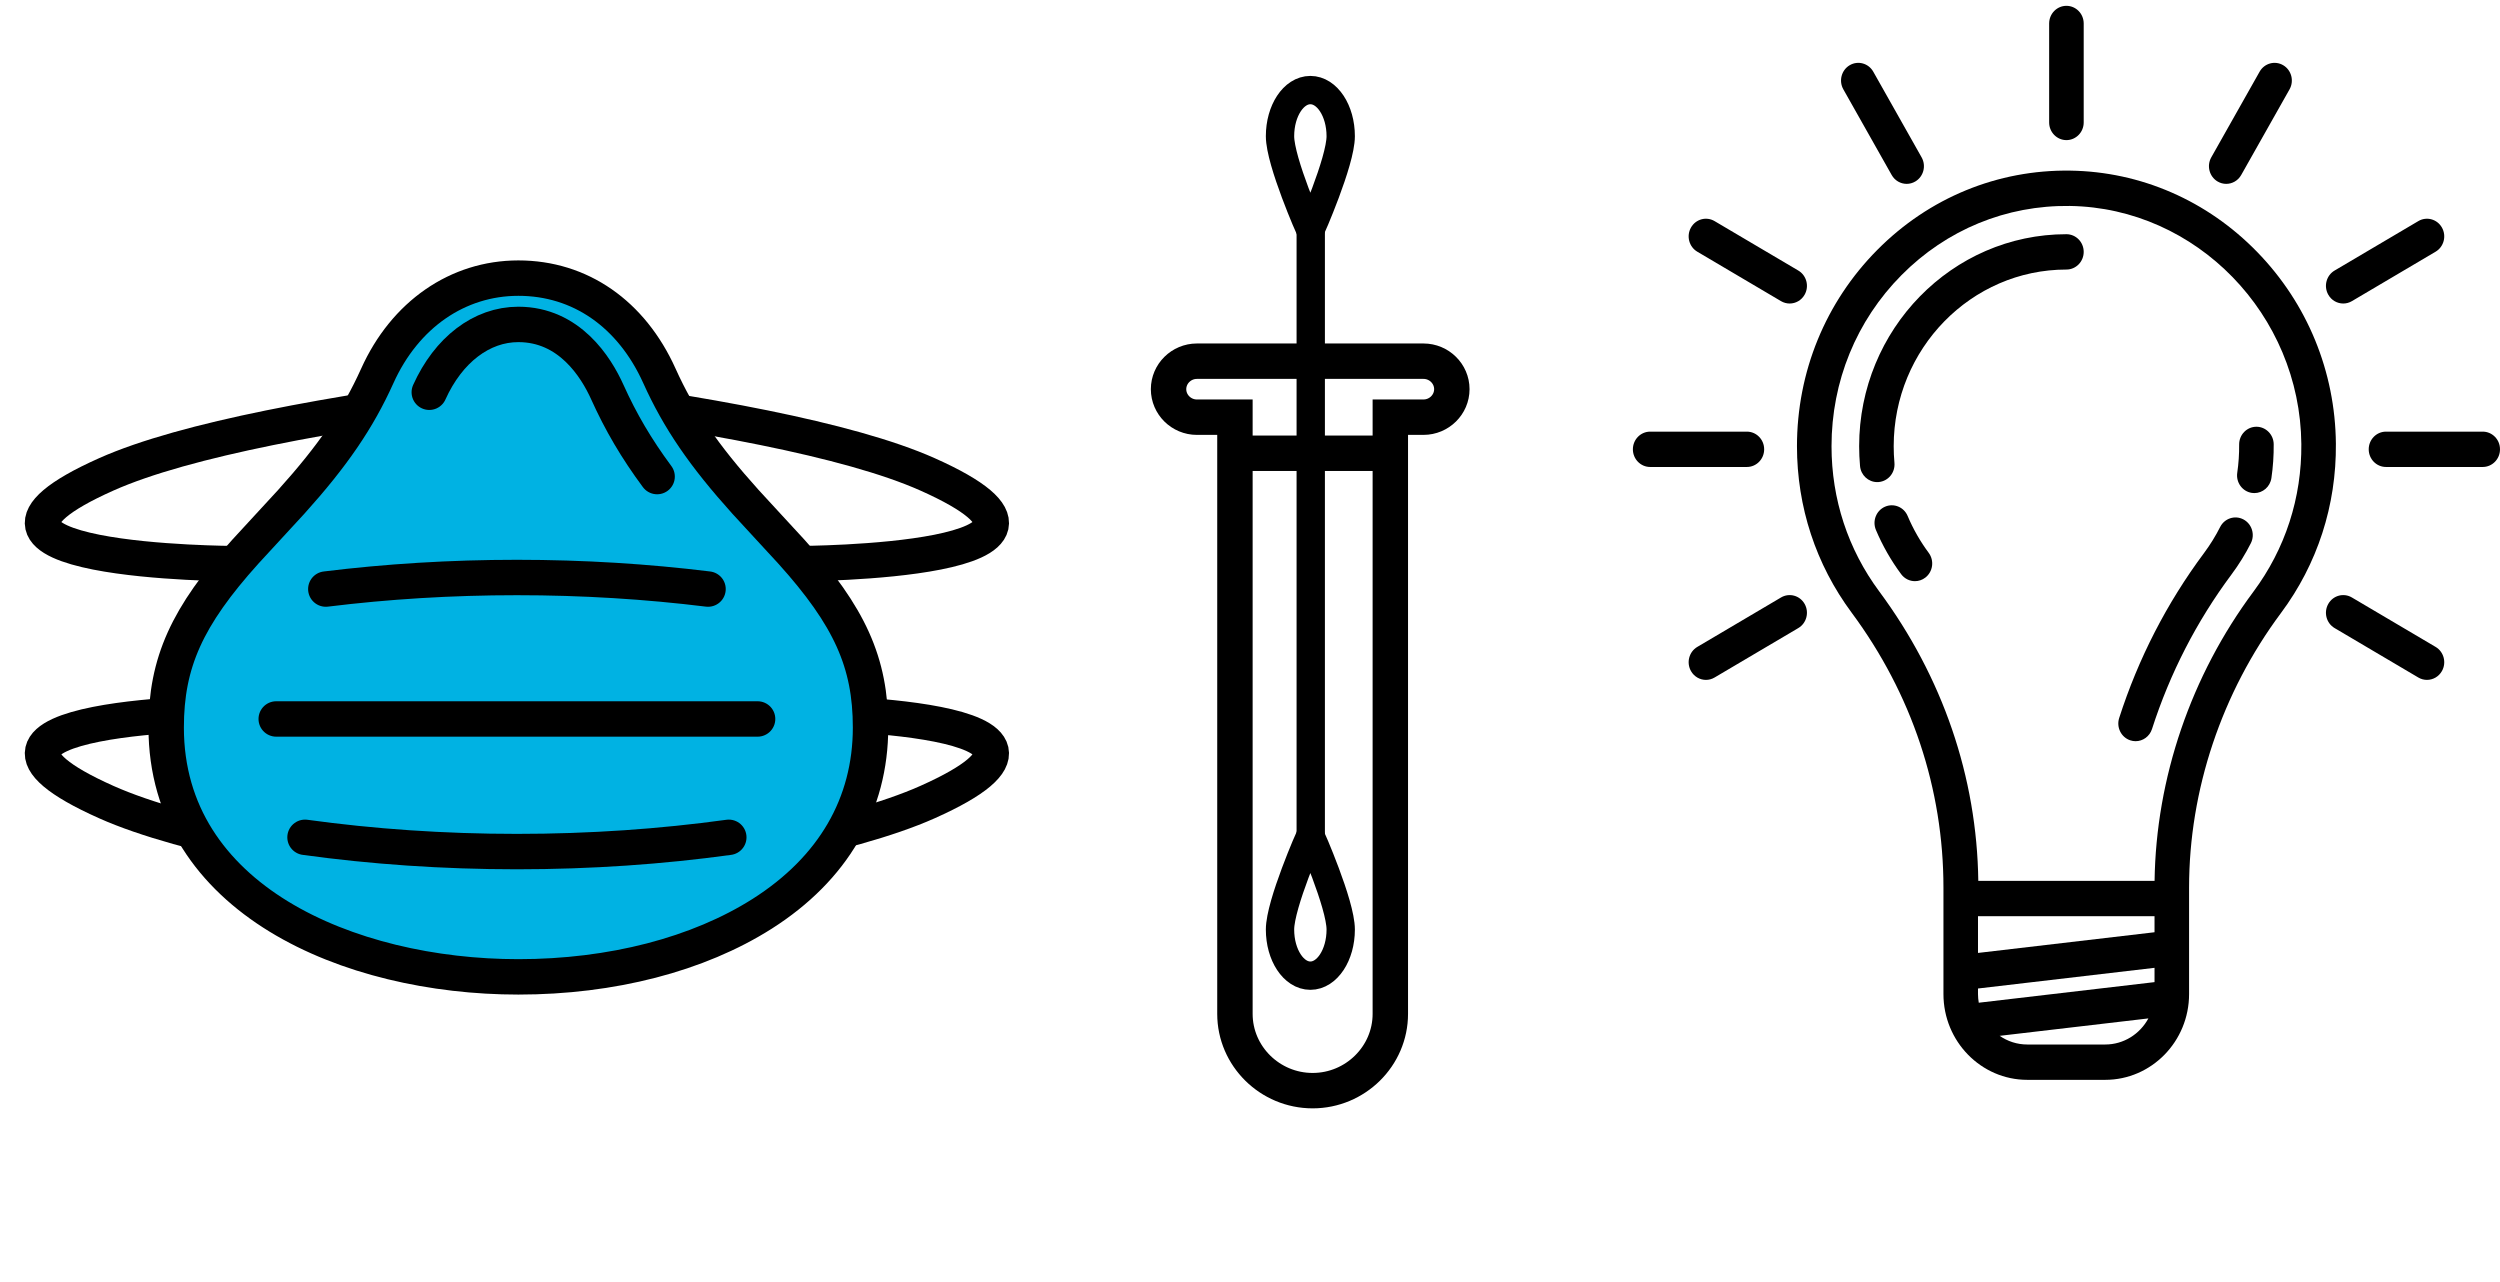 <svg width="353" height="181" viewBox="0 0 353 181" fill="none" xmlns="http://www.w3.org/2000/svg">
<path d="M33.155 79.587C33.155 79.587 -12.975 79.462 15.013 66.977C26.148 62.011 47.408 58.228 68.974 55.475" stroke="black" stroke-width="5" stroke-miterlimit="10" stroke-linecap="round" stroke-linejoin="round"/>
<path d="M112.819 79.587C112.819 79.587 158.949 79.462 130.961 66.977C119.826 62.011 98.566 58.228 77 55.475" stroke="black" stroke-width="5" stroke-miterlimit="10" stroke-linecap="round" stroke-linejoin="round"/>
<path d="M112.819 100.647C112.819 100.647 158.949 100.772 130.961 113.257C119.826 118.223 98.566 122.006 77 124.759" stroke="black" stroke-width="5" stroke-miterlimit="10" stroke-linecap="round" stroke-linejoin="round"/>
<path d="M33.155 100.647C33.155 100.647 -12.975 100.772 15.013 113.257C26.148 118.223 47.408 122.006 68.974 124.759" stroke="black" stroke-width="5" stroke-miterlimit="10" stroke-linecap="round" stroke-linejoin="round"/>
<path d="M73.192 137.934C49.243 137.934 23.465 126.92 23.465 102.733C23.465 93.555 26.392 87.055 34.649 77.889C35.147 77.336 36.435 75.945 37.748 74.524C39.128 73.032 40.554 71.49 41.137 70.843C47.006 64.326 50.52 59.182 53.269 53.086C57.163 44.433 64.612 39.27 73.192 39.27C81.901 39.27 89.163 44.306 93.115 53.084C95.863 59.179 99.379 64.324 105.249 70.843C105.833 71.492 107.268 73.043 108.654 74.543C109.964 75.958 111.241 77.338 111.737 77.889C119.993 87.053 122.92 93.555 122.92 102.733C122.92 113.569 117.638 122.656 107.642 129.013C98.595 134.766 86.361 137.934 73.192 137.934Z" fill="#00B2E3" stroke="black" stroke-width="5" stroke-miterlimit="10"/>
<path d="M60.614 55.386C63.316 49.386 68.016 45.808 73.19 45.808C80.381 45.808 84.155 51.806 85.762 55.38C87.654 59.575 89.856 63.341 92.785 67.292" stroke="black" stroke-width="5" stroke-miterlimit="10" stroke-linecap="round"/>
<path d="M43.069 118.229C52.544 119.537 62.586 120.244 72.987 120.244C83.389 120.244 93.429 119.537 102.906 118.229" stroke="black" stroke-width="5" stroke-miterlimit="10" stroke-linecap="round" stroke-linejoin="round"/>
<path d="M99.974 83.175C91.367 82.114 82.324 81.543 72.989 81.543C63.655 81.543 54.61 82.114 46.005 83.175" stroke="black" stroke-width="5" stroke-miterlimit="10" stroke-linecap="round" stroke-linejoin="round"/>
<path d="M39.002 101.518H106.972" stroke="black" stroke-width="5" stroke-miterlimit="10" stroke-linecap="round" stroke-linejoin="round"/>
<path d="M200.999 51H169.001C166.802 51 165 52.779 165 54.954C165 57.129 166.8 58.907 169.001 58.907H174.372V143.158C174.372 149.121 179.309 154 185.343 154C191.377 154 196.314 149.121 196.314 143.158V58.905H200.999C203.198 58.905 205 57.127 205 54.952C205 52.776 203.2 51 200.999 51Z" stroke="black" stroke-width="5" stroke-miterlimit="10"/>
<path d="M189.309 19.231C189.309 22.829 185.024 32.499 185.024 32.499C185.024 32.499 180.738 22.829 180.738 19.231C180.738 15.633 182.658 12.719 185.024 12.719C187.39 12.719 189.309 15.636 189.309 19.231Z" stroke="black" stroke-width="4" stroke-miterlimit="10"/>
<path d="M189.309 131.252C189.309 127.655 185.024 117.985 185.024 117.985C185.024 117.985 180.738 127.655 180.738 131.252C180.738 134.85 182.658 137.765 185.024 137.765C187.39 137.765 189.309 134.85 189.309 131.252Z" stroke="black" stroke-width="4" stroke-miterlimit="10"/>
<path d="M185.076 32.499V118.735" stroke="black" stroke-width="4" stroke-miterlimit="10"/>
<path d="M176 64H195" stroke="black" stroke-width="5" stroke-miterlimit="10"/>
<path d="M261.446 86.5C256.4 79.694 253.732 71.57 253.732 63.006C253.732 52.507 257.758 42.664 265.068 35.291C272.377 27.921 282.064 23.94 292.33 24.092C302.279 24.236 311.652 28.319 318.723 35.59C325.793 42.86 329.737 52.469 329.827 62.646C329.905 71.371 327.222 79.641 322.069 86.562C313.705 97.798 309.098 111.561 309.098 125.316V140.367C309.098 147.043 303.788 152.474 297.261 152.474H286.251C279.725 152.474 274.415 147.042 274.415 140.367V125.317C274.414 111.41 269.962 97.987 261.446 86.5ZM318.188 83.539C322.679 77.507 325.017 70.299 324.949 62.692C324.787 44.417 310.124 29.34 292.262 29.081C283.301 28.958 274.865 32.419 268.494 38.845C262.12 45.273 258.611 53.853 258.611 63.007C258.611 70.472 260.935 77.553 265.332 83.485C274.306 95.589 279.138 109.709 279.336 124.378H304.226C304.43 109.852 309.37 95.384 318.188 83.539ZM304.219 138.676V136.656L279.293 139.577V140.367C279.293 140.782 279.335 141.188 279.402 141.584L304.219 138.676ZM304.219 131.633V129.368H279.293V134.554L304.219 131.633ZM297.261 147.484C299.881 147.484 302.166 145.994 303.353 143.8L282.355 146.26C283.467 147.032 284.808 147.484 286.251 147.484H297.261V147.484Z" fill="black"/>
<path d="M315.899 66.76C316.09 65.455 316.18 64.113 316.168 62.774C316.156 61.396 317.238 60.269 318.585 60.256C319.923 60.245 321.034 61.351 321.046 62.728C321.061 64.329 320.952 65.933 320.724 67.496C320.544 68.735 319.503 69.624 318.315 69.624C318.195 69.624 318.074 69.615 317.952 69.596C316.62 69.393 315.701 68.123 315.899 66.76Z" fill="black"/>
<path d="M301.546 104.657C301.293 104.657 301.036 104.616 300.783 104.531C299.504 104.101 298.807 102.691 299.228 101.382C301.931 92.974 305.96 85.139 311.203 78.098C312.069 76.934 312.837 75.694 313.484 74.413C314.103 73.189 315.574 72.709 316.771 73.342C317.968 73.975 318.436 75.48 317.818 76.704C317.04 78.242 316.121 79.728 315.083 81.121C310.171 87.72 306.395 95.061 303.862 102.941C303.524 103.991 302.571 104.657 301.546 104.657Z" fill="black"/>
<path d="M266.155 71.551C267.392 71.005 268.827 71.59 269.36 72.855C270.132 74.691 271.132 76.441 272.332 78.059C273.146 79.156 272.935 80.722 271.862 81.554C271.422 81.896 270.904 82.061 270.39 82.061C269.653 82.061 268.925 81.721 268.445 81.074C267.008 79.135 265.808 77.034 264.88 74.829C264.347 73.564 264.917 72.096 266.155 71.551Z" fill="black"/>
<path d="M291.779 38.06C278.331 38.06 267.39 49.251 267.39 63.007C267.39 63.789 267.425 64.577 267.495 65.35C267.618 66.722 266.63 67.936 265.289 68.062C265.213 68.069 265.138 68.073 265.063 68.073C263.817 68.073 262.753 67.1 262.637 65.806C262.554 64.882 262.512 63.941 262.512 63.007C262.512 46.5 275.641 33.07 291.779 33.07C293.126 33.07 294.219 34.187 294.219 35.565C294.219 36.943 293.126 38.06 291.779 38.06Z" fill="black"/>
<path d="M291.779 19.784C290.432 19.784 289.34 18.667 289.34 17.29V3.318C289.34 1.94 290.432 0.823 291.779 0.823C293.126 0.823 294.219 1.94 294.219 3.318V17.29C294.219 18.667 293.126 19.784 291.779 19.784Z" fill="black"/>
<path d="M316.456 24.713C316.004 25.514 315.184 25.962 314.341 25.962C313.928 25.962 313.508 25.854 313.124 25.627C311.958 24.938 311.558 23.412 312.231 22.219L319.057 10.124C319.731 8.93 321.223 8.521 322.389 9.21C323.556 9.899 323.956 11.425 323.282 12.618L316.456 24.713Z" fill="black"/>
<path d="M239.658 91.344L251.482 84.362C252.649 83.673 254.141 84.082 254.814 85.275C255.488 86.469 255.088 87.995 253.921 88.683L242.096 95.666C241.712 95.893 241.293 96.001 240.879 96.001C240.036 96.001 239.216 95.553 238.765 94.752C238.091 93.559 238.491 92.033 239.658 91.344Z" fill="black"/>
<path d="M343.907 35.54L332.083 42.523C331.699 42.75 331.279 42.857 330.865 42.857C330.022 42.857 329.203 42.41 328.751 41.609C328.077 40.416 328.477 38.89 329.644 38.201L341.469 31.219C342.635 30.53 344.127 30.939 344.801 32.132C345.474 33.325 345.074 34.851 343.907 35.54Z" fill="black"/>
<path d="M233.002 60.947H246.661C248.008 60.947 249.1 62.064 249.1 63.442C249.1 64.82 248.008 65.937 246.661 65.937H233.002C231.655 65.937 230.563 64.82 230.563 63.442C230.563 62.064 231.655 60.947 233.002 60.947Z" fill="black"/>
<path d="M334.463 63.442C334.463 62.064 335.555 60.947 336.902 60.947H350.561C351.908 60.947 353 62.064 353 63.442C353 64.82 351.908 65.937 350.561 65.937H336.902C335.555 65.937 334.463 64.82 334.463 63.442Z" fill="black"/>
<path d="M252.7 42.857C252.286 42.857 251.867 42.749 251.482 42.523L239.658 35.54C238.491 34.851 238.091 33.325 238.765 32.132C239.438 30.939 240.93 30.53 242.096 31.219L253.921 38.201C255.088 38.89 255.488 40.416 254.814 41.609C254.363 42.41 253.542 42.857 252.7 42.857Z" fill="black"/>
<path d="M332.083 84.362L343.908 91.344C345.074 92.033 345.474 93.559 344.801 94.752C344.349 95.553 343.529 96 342.686 96C342.272 96 341.853 95.893 341.469 95.666L329.644 88.683C328.477 87.994 328.077 86.469 328.751 85.275C329.424 84.082 330.917 83.673 332.083 84.362Z" fill="black"/>
<path d="M270.439 25.627C270.055 25.854 269.636 25.962 269.222 25.962C268.379 25.962 267.559 25.514 267.107 24.713L260.281 12.618C259.608 11.425 260.008 9.899 261.174 9.21C262.34 8.521 263.833 8.93 264.506 10.124L271.332 22.219C272.006 23.412 271.606 24.938 270.439 25.627Z" fill="black"/>
</svg>
